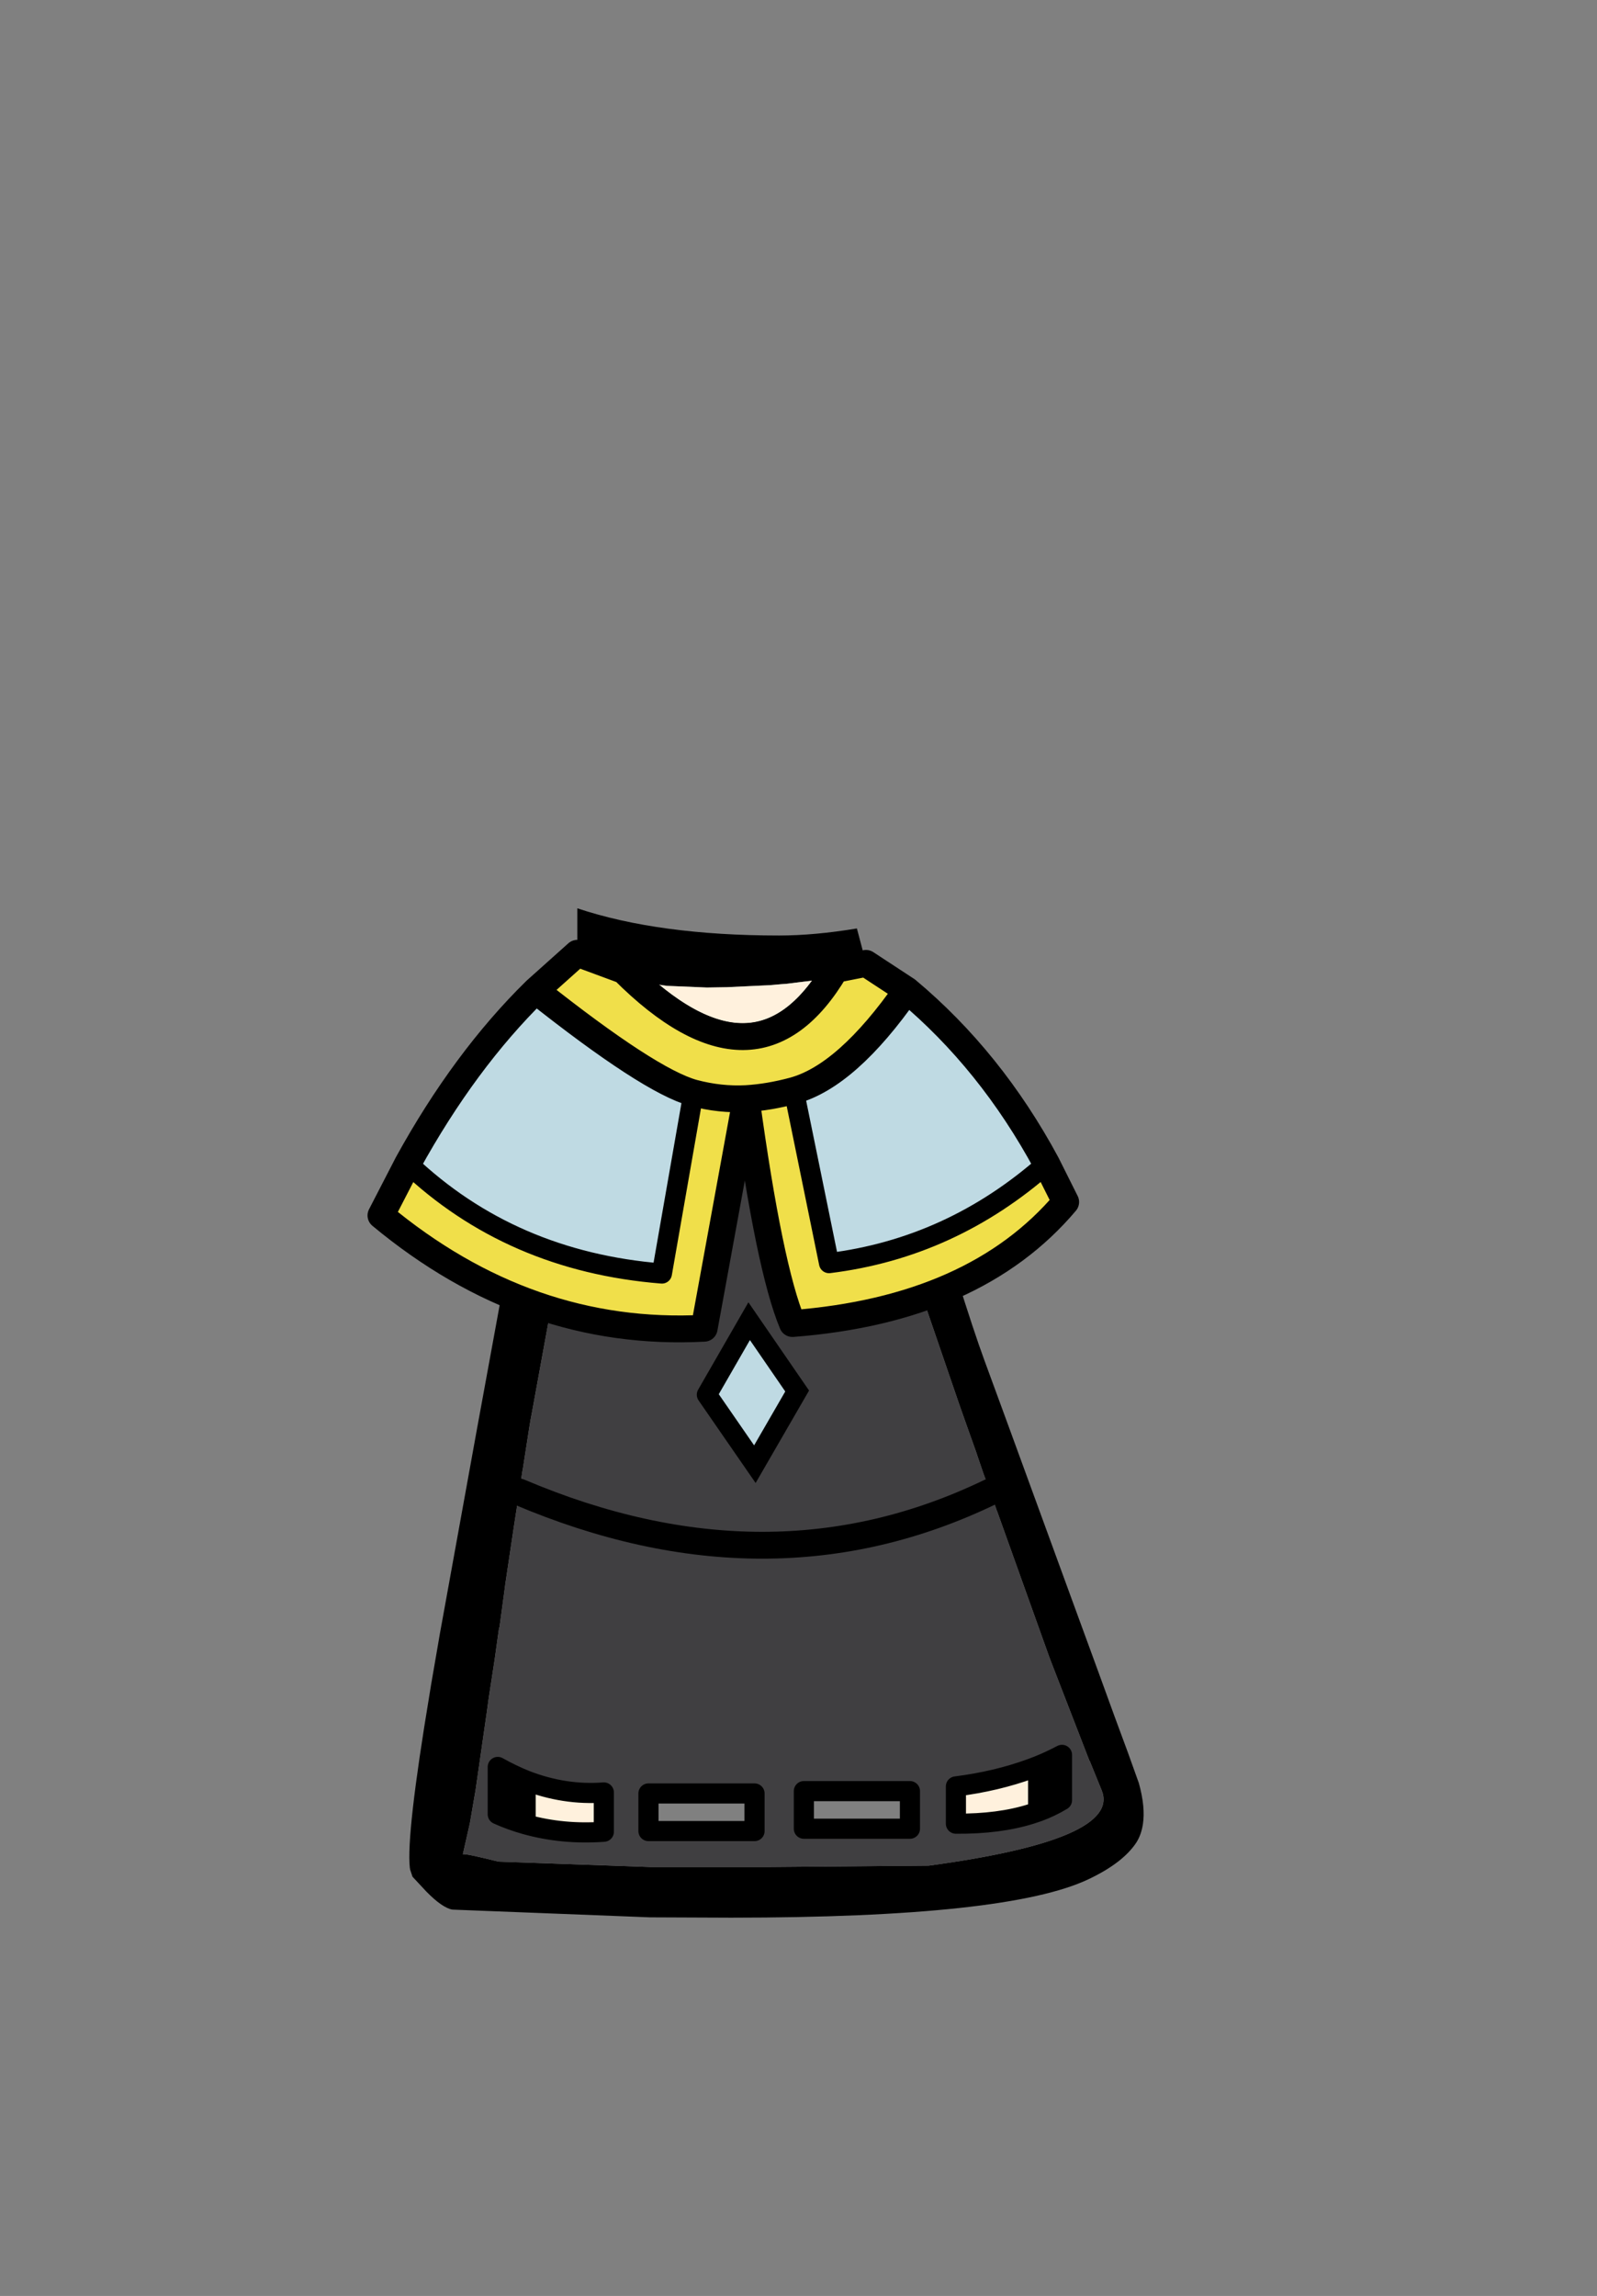 <?xml version="1.0" encoding="UTF-8" standalone="no"?>
<svg xmlns:xlink="http://www.w3.org/1999/xlink" height="342.0px" width="237.9px" xmlns="http://www.w3.org/2000/svg">
  <rect width="100%" height="100%" fill="#808080" stroke="none"/>
  <g transform="matrix(1, 0, 0, 1, 118.05, 273.9)">
    <use height="150.35" transform="matrix(1.0, 0.0, 0.0, 1.0, -63.3, -138.6)" width="115.6" xlink:href="#shape0"/>
  </g>
  <defs>
    <g id="shape0" transform="matrix(1, 0, 0, 1, 63.3, 138.6)">
      <path d="M6.4 -129.5 L5.2 -127.55 6.4 -129.5 M5.2 -127.55 L5.15 -128.05 5.15 -128.1 -0.95 -127.35 -1.65 -127.3 -3.35 -127.15 -9.75 -126.85 -12.75 -126.8 -18.7 -127.05 -19.75 -127.2 -23.45 -127.7 -24.75 -127.95 -26.25 -128.3 -27.1 -123.8 -27.6 -121.1 -29.7 -109.8 -29.85 -108.95 -31.5 -100.5 -31.5 -100.45 -33.6 -90.8 -35.05 -83.95 -36.45 -76.45 -38.8 -63.55 -39.0 -62.5 -39.2 -61.3 -40.15 -55.2 -40.25 -54.65 -40.65 -51.95 -40.7 -51.65 -41.5 -46.5 -42.8 -37.8 -42.8 -37.75 -43.65 -31.45 -43.7 -31.5 -43.7 -31.45 -43.85 -30.4 -44.35 -26.8 -45.25 -20.95 -45.55 -18.75 -47.2 -7.3 -48.05 -2.35 -49.1 2.3 -49.05 2.3 Q-48.6 2.2 -43.8 3.4 L-21.25 4.2 -3.3 4.2 20.3 4.0 Q49.1 0.1 46.05 -7.25 L44.3 -11.55 44.25 -11.6 44.15 -11.85 38.65 -26.05 38.25 -27.1 30.5 -48.75 30.35 -49.1 30.35 -49.15 29.45 -51.65 28.4 -54.55 27.6 -56.9 27.35 -57.65 26.05 -61.3 24.85 -64.7 18.25 -83.95 16.6 -89.0 16.4 -89.5 14.0 -97.0 13.0 -100.05 12.7 -101.0 12.3 -102.25 11.2 -105.75 10.1 -109.3 10.05 -109.45 9.85 -110.1 9.7 -110.55 6.7 -120.9 6.15 -123.1 Q5.35 -126.15 5.2 -127.55 M-25.15 -129.35 L-23.45 -127.7 -25.15 -129.35 M19.25 -101.0 L21.05 -94.9 21.05 -94.8 22.7 -89.5 22.85 -89.0 24.4 -83.95 Q27.0 -75.6 28.6 -71.25 L32.25 -61.3 41.4 -36.25 45.7 -24.5 47.9 -18.45 49.95 -12.9 51.6 -8.3 Q52.6 -4.7 52.2 -2.15 51.95 -0.55 51.2 0.6 49.2 3.6 44.15 6.0 32.15 11.75 -9.15 11.75 L-21.25 11.7 -50.65 10.55 Q-52.15 10.3 -54.55 7.85 L-56.6 5.65 -56.95 4.6 -57.0 4.3 Q-57.55 -0.6 -54.05 -21.6 L-53.85 -22.85 -52.65 -29.8 -52.55 -30.4 -52.05 -33.15 -46.95 -61.3 -42.8 -83.95 -41.8 -89.0 -40.2 -97.0 Q-34.85 -123.55 -32.05 -131.9 L-32.05 -138.6 Q-19.9 -134.55 -2.0 -134.55 3.25 -134.55 9.6 -135.6 14.05 -118.6 16.65 -109.8 L19.25 -101.0 M36.6 -10.85 Q38.45 -11.6 40.15 -12.5 L40.15 -5.75 Q38.5 -4.75 36.6 -4.05 L36.6 -10.85 M-39.75 -2.15 Q-41.9 -2.75 -43.9 -3.65 L-43.9 -10.7 Q-41.85 -9.55 -39.75 -8.7 L-39.75 -2.15" fill="#000000" fill-rule="evenodd" stroke="none"/>
      <path d="M-23.45 -127.7 L-19.75 -127.2 -18.7 -127.05 -12.75 -126.8 -9.75 -126.85 -3.35 -127.15 -1.65 -127.3 -0.95 -127.35 5.15 -128.1 5.15 -128.05 5.2 -127.55 Q-5.85 -111.3 -23.45 -127.7 M36.6 -4.05 L35.55 -3.7 Q30.8 -2.2 24.35 -2.25 L24.35 -7.8 Q30.35 -8.55 35.55 -10.45 L36.6 -10.85 36.6 -4.05 M-39.75 -8.7 Q-33.95 -6.45 -28.1 -6.9 L-28.1 -1.05 Q-34.2 -0.6 -39.75 -2.15 L-39.75 -8.7" fill="#fff1dd" fill-rule="evenodd" stroke="none"/>
      <path d="M-23.45 -127.7 Q-5.85 -111.3 5.2 -127.55 5.35 -126.15 6.15 -123.1 L6.7 -120.9 9.7 -110.55 9.85 -110.1 10.05 -109.45 10.1 -109.3 11.2 -105.75 12.3 -102.25 12.7 -101.0 13.0 -100.05 14.0 -97.0 16.4 -89.5 16.6 -89.0 18.25 -83.95 24.85 -64.7 26.05 -61.3 27.35 -57.65 27.6 -56.9 28.4 -54.55 29.45 -51.65 30.35 -49.15 30.35 -49.1 30.5 -48.75 38.25 -27.1 38.65 -26.05 44.15 -11.85 44.25 -11.6 44.3 -11.55 46.05 -7.25 Q49.1 0.1 20.3 4.0 L-3.3 4.2 -21.25 4.2 -43.8 3.4 Q-48.6 2.2 -49.05 2.3 L-49.1 2.3 -48.05 -2.35 -47.2 -7.3 -45.55 -18.75 -45.25 -20.95 -44.35 -26.8 -43.85 -30.4 -43.7 -31.45 -43.7 -31.5 -43.65 -31.45 -42.8 -37.75 -42.8 -37.8 -41.5 -46.5 -40.7 -51.65 -40.65 -51.95 -40.25 -54.65 -40.15 -55.2 -39.2 -61.3 -39.0 -62.5 -38.8 -63.55 -36.45 -76.45 -35.05 -83.95 -33.6 -90.8 -31.5 -100.45 -31.5 -100.5 -29.85 -108.95 -29.7 -109.8 -27.6 -121.1 -27.1 -123.8 -26.25 -128.3 -24.75 -127.95 -23.45 -127.7 M1.7 -7.1 L1.7 -1.5 17.5 -1.5 17.5 -7.1 1.7 -7.1 M36.6 -10.85 L35.55 -10.45 Q30.35 -8.55 24.35 -7.8 L24.35 -2.25 Q30.8 -2.2 35.55 -3.7 L36.6 -4.05 Q38.5 -4.75 40.15 -5.75 L40.15 -12.5 Q38.45 -11.6 36.6 -10.85 M-12.75 -66.15 L-5.6 -55.8 0.7 -66.7 -6.45 -77.1 -12.75 -66.15 M-39.75 -8.7 Q-41.85 -9.55 -43.9 -10.7 L-43.9 -3.65 Q-41.9 -2.75 -39.75 -2.15 -34.2 -0.6 -28.1 -1.05 L-28.1 -6.9 Q-33.95 -6.45 -39.75 -8.7 M-21.45 -1.15 L-5.65 -1.15 -5.65 -6.75 -21.45 -6.75 -21.45 -1.15 M29.45 -51.65 Q-3.4 -35.8 -40.7 -51.65 -3.4 -35.8 29.45 -51.65" fill="#403f41" fill-rule="evenodd" stroke="none"/>
      <path d="M-12.75 -66.15 L-6.45 -77.1 0.7 -66.7 -5.6 -55.8 -12.75 -66.15" fill="#bfdae3" fill-rule="evenodd" stroke="none"/>
      <path d="M5.2 -127.55 L6.4 -129.5 M-23.45 -127.7 Q-5.85 -111.3 5.2 -127.55 M-23.45 -127.7 L-25.15 -129.35 M-40.7 -51.65 Q-3.4 -35.8 29.45 -51.65" fill="none" stroke="#000000" stroke-linecap="round" stroke-linejoin="round" stroke-width="4.0"/>
      <path d="M1.7 -7.1 L17.5 -7.1 17.5 -1.5 1.7 -1.5 1.7 -7.1 M36.6 -4.05 L35.55 -3.7 Q30.8 -2.2 24.35 -2.25 L24.35 -7.8 Q30.35 -8.55 35.55 -10.45 L36.6 -10.85 Q38.45 -11.6 40.15 -12.5 L40.15 -5.75 Q38.5 -4.75 36.6 -4.05 L36.6 -10.85 M-39.75 -2.15 Q-41.9 -2.75 -43.9 -3.65 L-43.9 -10.7 Q-41.85 -9.55 -39.75 -8.7 -33.95 -6.45 -28.1 -6.9 L-28.1 -1.05 Q-34.2 -0.6 -39.75 -2.15 L-39.75 -8.7 M-21.45 -1.15 L-21.45 -6.75 -5.65 -6.75 -5.65 -1.15 -21.45 -1.15" fill="none" stroke="#000000" stroke-linecap="round" stroke-linejoin="round" stroke-width="3.0"/>
      <path d="M-12.75 -66.15 L-6.45 -77.1 0.7 -66.7 -5.6 -55.8 -12.75 -66.15" fill="none" stroke="#000000" stroke-linecap="round" stroke-linejoin="miter" stroke-miterlimit="768" stroke-width="3.0"/>
      <path d="M17.05 -126.4 Q8.15 -113.65 0.2 -111.45 L5.45 -85.75 Q23.65 -88.0 37.85 -100.55 L40.7 -94.85 Q27.2 -78.85 0.0 -76.75 -3.45 -85.0 -6.9 -110.25 L-13.15 -76.05 Q-39.4 -74.65 -61.3 -92.85 L-57.3 -100.6 Q-41.95 -86.0 -19.45 -84.2 L-14.75 -111.1 Q-21.3 -112.9 -38.25 -126.35 L-32.05 -131.9 -25.15 -129.35 Q-5.35 -109.55 6.4 -129.5 L10.95 -130.4 17.05 -126.4 M0.2 -111.45 Q-3.5 -110.45 -6.9 -110.25 -10.8 -110.05 -14.75 -111.1 -10.8 -110.05 -6.9 -110.25 -3.5 -110.45 0.2 -111.45" fill="#f0df4a" fill-rule="evenodd" stroke="none"/>
      <path d="M0.2 -111.45 Q8.15 -113.65 17.05 -126.4 29.55 -115.95 37.85 -100.55 23.65 -88.0 5.45 -85.75 L0.2 -111.45 M-38.25 -126.35 Q-21.3 -112.9 -14.75 -111.1 L-19.45 -84.2 Q-41.95 -86.0 -57.3 -100.6 -48.85 -115.95 -38.25 -126.35" fill="#bfdae3" fill-rule="evenodd" stroke="none"/>
      <path d="M17.05 -126.4 Q8.15 -113.65 0.2 -111.45 M37.85 -100.55 Q29.55 -115.95 17.05 -126.4 L10.95 -130.4 6.4 -129.5 Q-5.35 -109.55 -25.15 -129.35 L-32.05 -131.9 -38.25 -126.35 Q-21.3 -112.9 -14.75 -111.1 -10.8 -110.05 -6.9 -110.25 -3.5 -110.45 0.2 -111.45 M37.85 -100.55 L40.7 -94.85 Q27.2 -78.85 0.0 -76.75 -3.45 -85.0 -6.9 -110.25 L-13.15 -76.05 Q-39.4 -74.65 -61.3 -92.85 L-57.3 -100.6 Q-48.85 -115.95 -38.25 -126.35" fill="none" stroke="#000000" stroke-linecap="round" stroke-linejoin="round" stroke-width="4.0"/>
      <path d="M0.2 -111.45 L5.45 -85.75 Q23.65 -88.0 37.85 -100.55 M-57.3 -100.6 Q-41.95 -86.0 -19.45 -84.2 L-14.75 -111.1" fill="none" stroke="#000000" stroke-linecap="round" stroke-linejoin="round" stroke-width="3.0"/>
    </g>
  </defs>
</svg>
